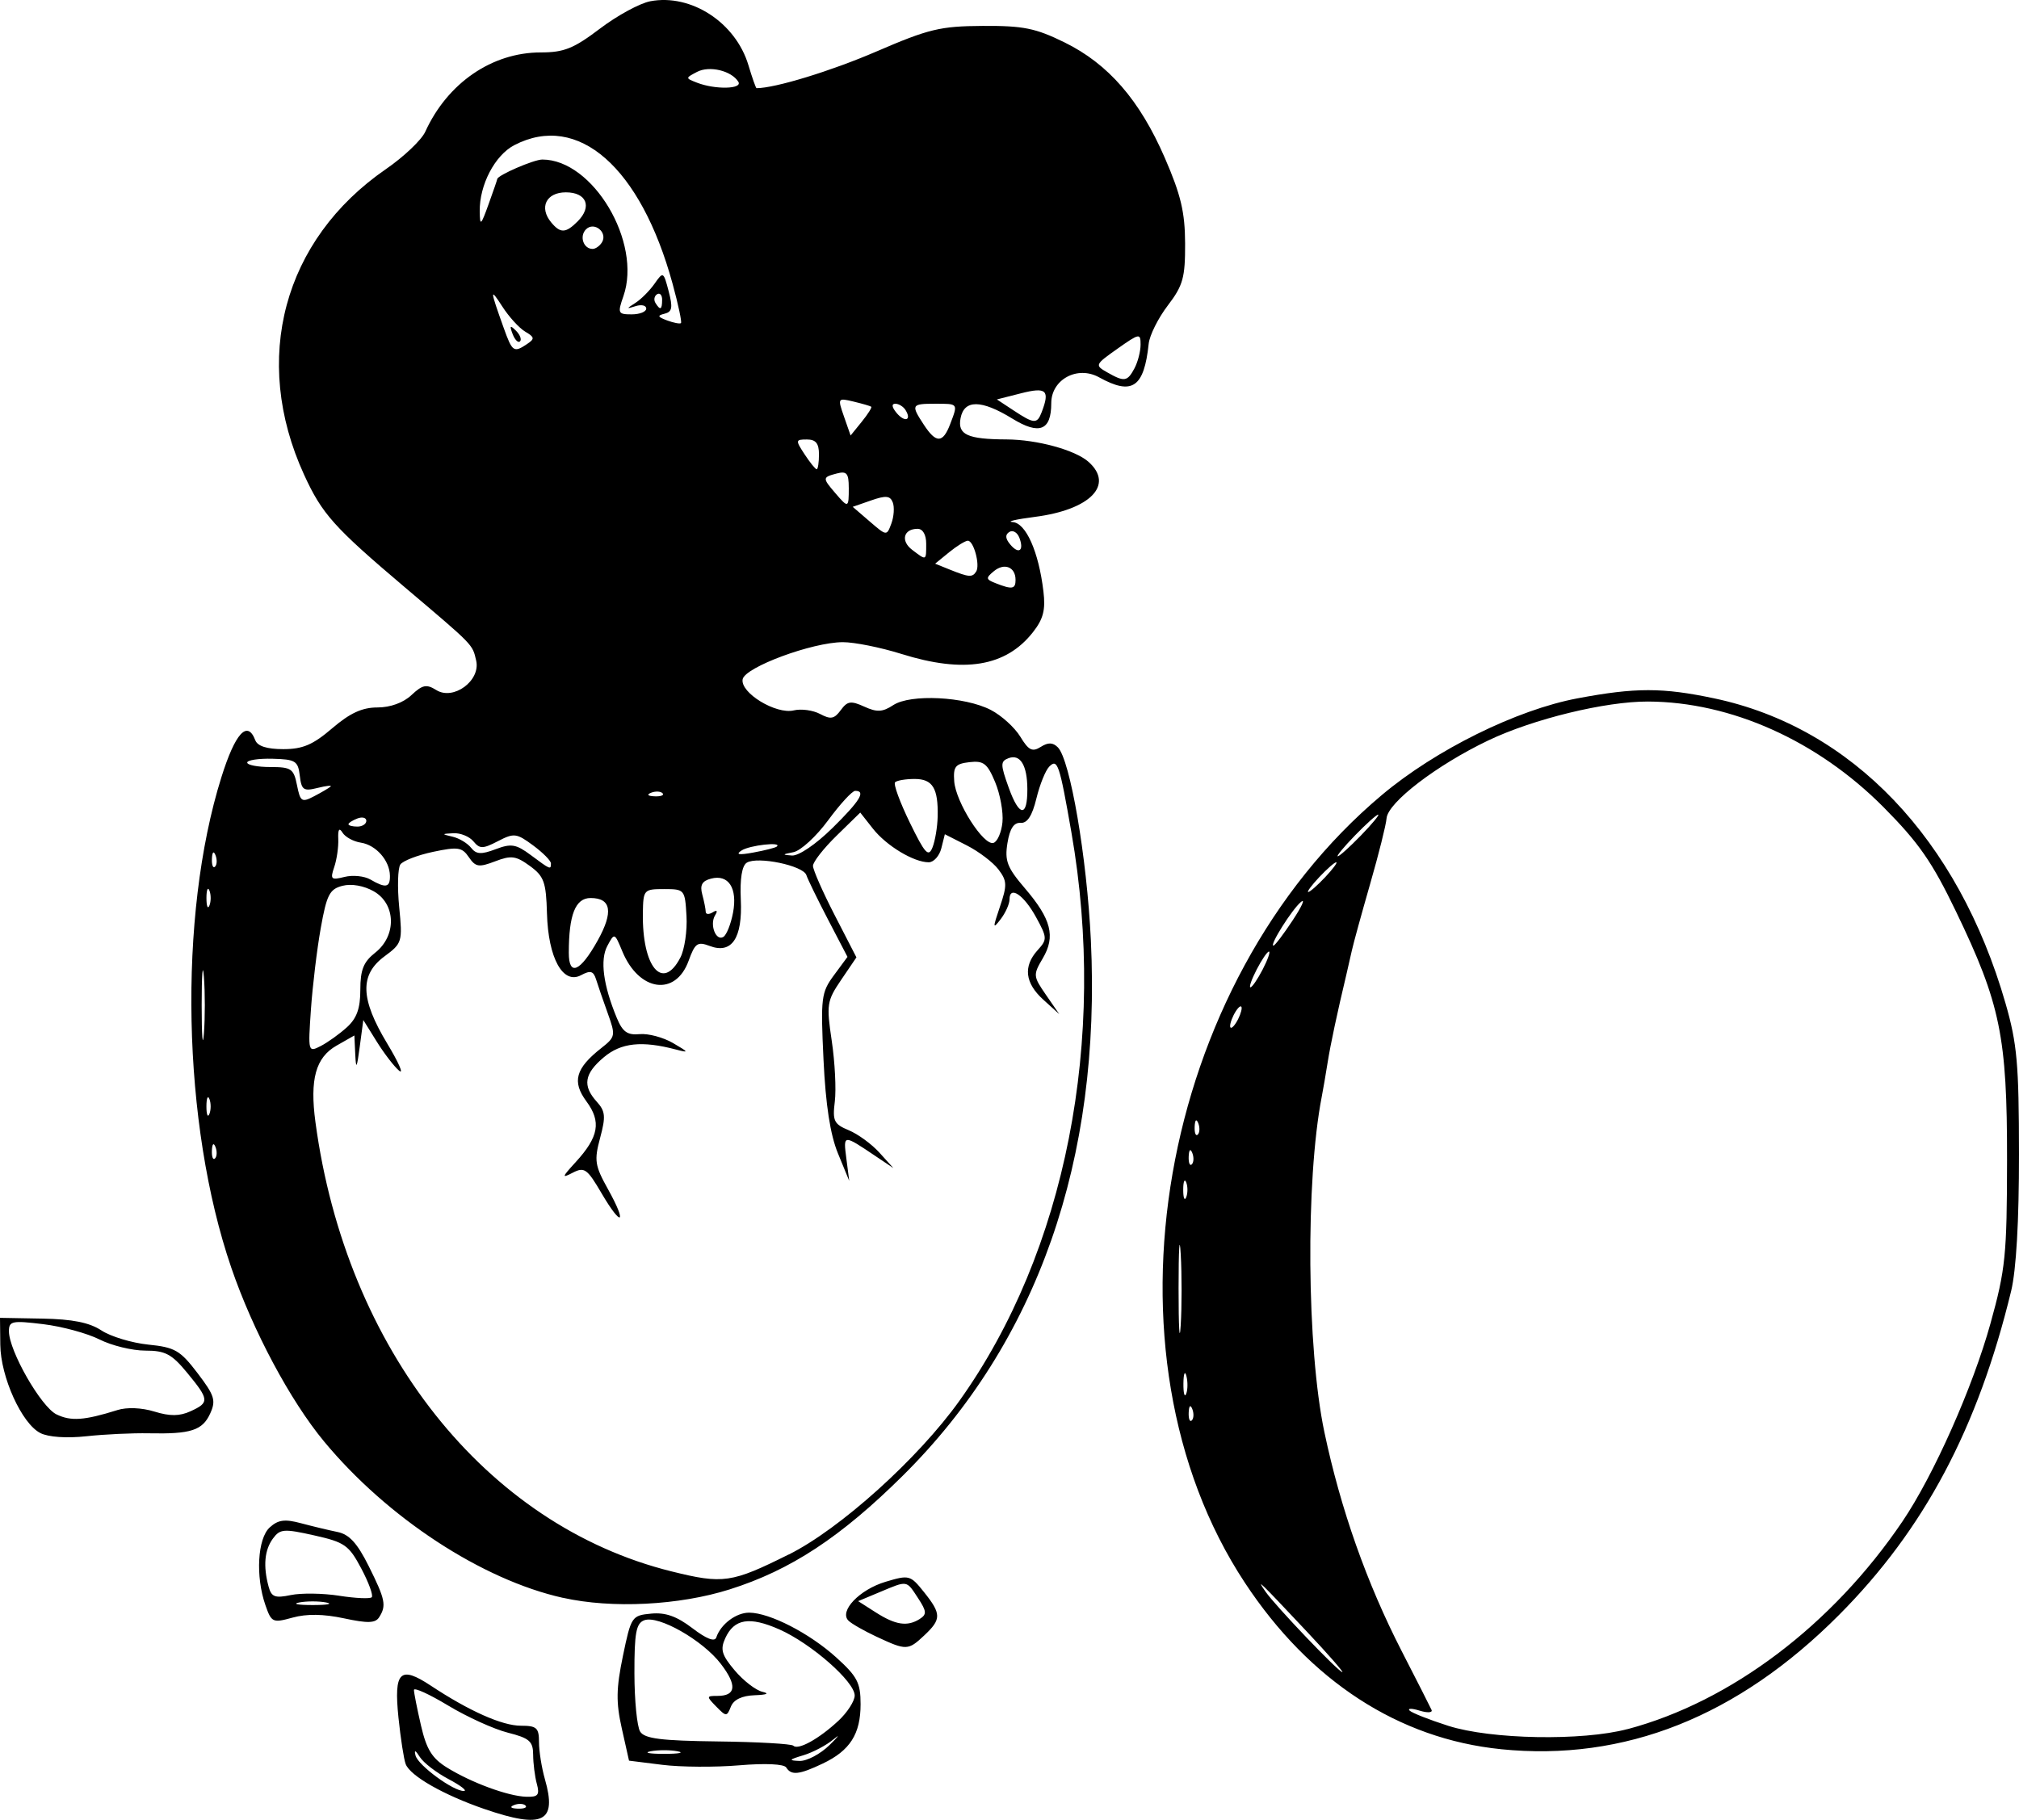 <?xml version="1.0" encoding="UTF-8" standalone="no"?>
<!-- Created with Inkscape (http://www.inkscape.org/) -->

<svg
   width="89.69mm"
   height="80.859mm"
   viewBox="0 0 89.69 80.859"
   version="1.1"
   id="svg1"
   xml:space="preserve"
   xmlns="http://www.w3.org/2000/svg"
   xmlns:svg="http://www.w3.org/2000/svg"><defs
     id="defs1" /><g
     id="layer1"
     transform="translate(-56.289,-90.53)"><path
       style="fill:#000000"
       d="m 77.809,170.907 c -1.814,-0.625 -3.296,-1.47 -3.498,-1.996 -0.082,-0.213 -0.226,-1.144 -0.321,-2.069 -0.21,-2.048 0.068,-2.322 1.436,-1.417 1.706,1.129 3.172,1.781 4.003,1.781 0.701,0 0.804,0.093 0.804,0.729 0,0.401 0.119,1.143 0.263,1.648 0.548,1.91 -0.081,2.22 -2.688,1.323 z m 1.824,-0.156 c -0.088,-0.088 -0.316,-0.097 -0.507,-0.021 -0.211,0.085 -0.148,0.147 0.16,0.16 0.279,0.011 0.435,-0.051 0.347,-0.139 z m 0.503,-0.965 c -0.088,-0.327 -0.161,-0.909 -0.163,-1.292 -0.003,-0.597 -0.164,-0.737 -1.128,-0.981 -0.618,-0.157 -1.809,-0.698 -2.646,-1.203 -0.837,-0.505 -1.521,-0.817 -1.521,-0.693 0,0.124 0.14,0.833 0.312,1.576 0.246,1.066 0.491,1.462 1.162,1.876 1.085,0.671 2.713,1.269 3.518,1.293 0.523,0.016 0.6,-0.079 0.467,-0.577 z m -3.924,-0.21 c -0.538,-0.284 -1.111,-0.726 -1.272,-0.98 -0.198,-0.313 -0.26,-0.335 -0.192,-0.067 0.113,0.438 1.69,1.594 2.151,1.576 0.16,-0.006 -0.149,-0.244 -0.687,-0.529 z m 15.004,-0.514 c -0.097,-0.157 -0.928,-0.195 -2.092,-0.097 -1.062,0.09 -2.598,0.08 -3.412,-0.022 l -1.48,-0.185 -0.321,-1.433 c -0.26,-1.162 -0.25,-1.771 0.051,-3.224 0.363,-1.748 0.393,-1.794 1.249,-1.876 0.638,-0.061 1.139,0.115 1.835,0.646 0.629,0.48 0.994,0.621 1.064,0.41 0.196,-0.589 0.885,-1.105 1.467,-1.099 0.913,0.009 2.67,0.913 3.854,1.983 0.943,0.852 1.088,1.13 1.088,2.084 0,1.326 -0.47,2.063 -1.684,2.639 -1.049,0.498 -1.396,0.534 -1.62,0.171 z m 1.924,-0.997 c 0.409,-0.4 0.486,-0.513 0.171,-0.251 -0.315,0.262 -0.916,0.579 -1.336,0.705 -0.644,0.193 -0.67,0.232 -0.171,0.251 0.325,0.013 0.926,-0.305 1.336,-0.705 z m -6.755,0.276 c -0.327,-0.063 -0.863,-0.063 -1.191,0 -0.327,0.063 -0.06,0.115 0.595,0.115 0.655,0 0.923,-0.052 0.595,-0.115 z m 7.144,-1.35 c 0.4,-0.373 0.728,-0.881 0.728,-1.128 0,-0.615 -1.933,-2.311 -3.348,-2.937 -1.326,-0.586 -2.007,-0.475 -2.403,0.394 -0.228,0.5 -0.156,0.745 0.423,1.43 0.384,0.455 0.936,0.881 1.227,0.948 0.33,0.076 0.202,0.133 -0.339,0.153 -0.567,0.02 -0.934,0.195 -1.058,0.503 -0.182,0.454 -0.208,0.454 -0.653,0 -0.441,-0.451 -0.439,-0.473 0.051,-0.473 0.833,0 0.884,-0.467 0.157,-1.42 -0.803,-1.053 -2.782,-2.18 -3.408,-1.94 -0.359,0.138 -0.437,0.562 -0.434,2.359 0.002,1.205 0.117,2.37 0.255,2.588 0.198,0.313 0.925,0.405 3.452,0.436 1.761,0.021 3.269,0.107 3.352,0.189 0.211,0.211 1.139,-0.302 1.999,-1.104 z m 29.435,1.257 c -4.541,-0.459 -8.495,-3.03 -11.372,-7.393 -6.728,-10.203 -3.87,-26.643 6.087,-35.005 2.39,-2.007 5.98,-3.782 8.682,-4.291 2.578,-0.486 3.785,-0.486 6.085,0.001 6.113,1.295 10.829,6.235 12.935,13.551 0.514,1.785 0.595,2.692 0.598,6.695 0.003,2.966 -0.123,5.153 -0.349,6.085 -1.478,6.1 -3.863,10.591 -7.641,14.388 -4.503,4.525 -9.536,6.525 -15.025,5.97 z m 5.627,-0.891 c 4.594,-1.223 9.1,-4.629 12.214,-9.233 1.383,-2.045 3.12,-5.953 3.908,-8.794 0.667,-2.405 0.73,-3.028 0.735,-7.261 0.006,-5.48 -0.293,-6.939 -2.267,-11.039 -1.06,-2.203 -1.657,-3.062 -3.219,-4.636 -2.933,-2.954 -6.777,-4.679 -10.461,-4.694 -1.891,-0.008 -5.104,0.775 -7.104,1.731 -2.289,1.094 -4.46,2.758 -4.513,3.46 -0.021,0.283 -0.349,1.594 -0.729,2.912 -0.379,1.319 -0.746,2.653 -0.814,2.966 -0.069,0.312 -0.174,0.777 -0.235,1.031 -0.42,1.764 -0.709,3.119 -0.84,3.941 -0.083,0.525 -0.201,1.207 -0.261,1.516 -0.724,3.728 -0.666,11.19 0.116,14.899 0.723,3.427 1.883,6.714 3.438,9.74 0.673,1.31 1.269,2.483 1.324,2.607 0.055,0.124 -0.182,0.139 -0.527,0.033 -0.345,-0.106 -0.547,-0.109 -0.451,-0.006 0.097,0.103 0.871,0.409 1.72,0.68 1.897,0.606 5.954,0.68 7.965,0.144 z m -14.234,-4.319 c -2.156,-2.293 -2.29,-2.422 -1.847,-1.786 0.444,0.638 3.245,3.572 3.41,3.572 0.064,0 -0.639,-0.804 -1.563,-1.786 z m -5.103,-9.905 c -0.085,-0.211 -0.147,-0.148 -0.16,0.16 -0.011,0.279 0.051,0.435 0.139,0.347 0.088,-0.088 0.097,-0.316 0.021,-0.507 z m -0.262,-1.467 c -0.067,-0.257 -0.126,-0.111 -0.132,0.326 -0.005,0.437 0.05,0.647 0.122,0.468 0.072,-0.179 0.077,-0.536 0.01,-0.794 z m -0.252,-5.419 c -0.052,-0.915 -0.095,-0.235 -0.095,1.511 -5.3e-4,1.746 0.042,2.495 0.094,1.664 0.052,-0.831 0.053,-2.26 9.5e-4,-3.175 z m 0.244,-3.185 c -0.073,-0.182 -0.133,-0.033 -0.133,0.331 0,0.364 0.06,0.513 0.133,0.331 0.073,-0.182 0.073,-0.48 0,-0.661 z m 0.27,-1.306 c -0.085,-0.211 -0.147,-0.148 -0.16,0.16 -0.011,0.279 0.051,0.435 0.139,0.347 0.088,-0.088 0.097,-0.316 0.021,-0.507 z m 0.265,-1.323 c -0.085,-0.211 -0.147,-0.148 -0.16,0.16 -0.011,0.279 0.051,0.435 0.139,0.347 0.088,-0.088 0.097,-0.316 0.021,-0.507 z m 1.928,-5.11 c 0,-0.146 -0.115,-0.086 -0.256,0.132 -0.141,0.218 -0.256,0.516 -0.256,0.661 0,0.146 0.115,0.086 0.256,-0.132 0.141,-0.218 0.256,-0.516 0.256,-0.661 z m 0.934,-1.72 c 0.226,-0.437 0.351,-0.794 0.278,-0.794 -0.073,0 -0.317,0.357 -0.543,0.794 -0.226,0.437 -0.351,0.794 -0.278,0.794 0.073,0 0.317,-0.357 0.543,-0.794 z m 1.333,-2.183 c 0.408,-0.618 0.573,-0.985 0.366,-0.814 -0.397,0.328 -1.41,1.939 -1.22,1.939 0.062,0 0.446,-0.506 0.854,-1.124 z m 1.445,-1.918 c 0.342,-0.364 0.562,-0.661 0.489,-0.661 -0.073,0 -0.412,0.298 -0.754,0.661 -0.342,0.364 -0.562,0.661 -0.489,0.661 0.073,0 0.412,-0.298 0.754,-0.661 z m 1.587,-1.852 c 0.494,-0.509 0.838,-0.926 0.765,-0.926 -0.073,0 -0.536,0.417 -1.03,0.926 -0.494,0.509 -0.838,0.926 -0.765,0.926 0.073,0 0.536,-0.417 1.03,-0.926 z m -21.513,35.603 c -0.554,-0.259 -1.119,-0.581 -1.254,-0.717 -0.422,-0.422 0.491,-1.379 1.646,-1.725 1.052,-0.315 1.104,-0.301 1.709,0.455 0.778,0.972 0.78,1.206 0.015,1.925 -0.719,0.675 -0.796,0.678 -2.115,0.062 z m 1.913,-0.791 c 0.32,-0.203 0.309,-0.34 -0.072,-0.922 -0.528,-0.806 -0.455,-0.794 -1.691,-0.277 l -0.973,0.407 0.783,0.5 c 0.881,0.563 1.403,0.641 1.953,0.293 z M 68.08,161.85 c -0.445,-1.278 -0.351,-2.965 0.193,-3.457 0.374,-0.339 0.668,-0.378 1.389,-0.184 0.503,0.135 1.231,0.309 1.618,0.388 0.523,0.106 0.879,0.495 1.389,1.518 0.738,1.482 0.793,1.751 0.463,2.271 -0.168,0.265 -0.506,0.275 -1.564,0.048 -0.905,-0.194 -1.656,-0.205 -2.278,-0.033 -0.887,0.245 -0.941,0.22 -1.21,-0.551 z m 2.695,-0.121 c -0.327,-0.063 -0.863,-0.063 -1.191,0 -0.327,0.063 -0.06,0.115 0.595,0.115 0.655,0 0.923,-0.052 0.595,-0.115 z m 0.581,-0.298 c 0.72,0.112 1.371,0.142 1.447,0.066 0.076,-0.076 -0.133,-0.651 -0.465,-1.277 -0.551,-1.038 -0.734,-1.167 -2.091,-1.471 -1.353,-0.303 -1.518,-0.29 -1.836,0.144 -0.372,0.508 -0.436,1.217 -0.192,2.124 0.126,0.47 0.281,0.53 0.989,0.383 0.461,-0.096 1.428,-0.082 2.148,0.03 z m 9.936,0.092 c -3.596,-0.803 -7.801,-3.558 -10.61,-6.951 -1.505,-1.818 -3.16,-4.919 -4.119,-7.719 -2.186,-6.384 -2.373,-15.612 -0.442,-21.781 0.617,-1.972 1.158,-2.566 1.508,-1.654 0.101,0.264 0.518,0.397 1.243,0.397 0.864,0 1.316,-0.192 2.173,-0.926 0.79,-0.676 1.332,-0.926 2.009,-0.926 0.574,0 1.15,-0.209 1.512,-0.549 0.491,-0.461 0.667,-0.497 1.104,-0.224 0.764,0.477 1.978,-0.421 1.772,-1.309 -0.17,-0.732 -0.083,-0.643 -3.162,-3.251 -3.161,-2.678 -3.684,-3.263 -4.485,-5.013 -2.345,-5.127 -0.923,-10.432 3.639,-13.574 0.793,-0.546 1.579,-1.293 1.746,-1.659 0.987,-2.167 2.965,-3.525 5.132,-3.525 1.031,0 1.464,-0.174 2.628,-1.057 0.767,-0.582 1.774,-1.129 2.237,-1.217 1.813,-0.343 3.791,0.945 4.359,2.84 0.168,0.562 0.331,1.022 0.36,1.022 0.827,0 3.313,-0.761 5.328,-1.63 2.325,-1.003 2.831,-1.125 4.721,-1.136 1.799,-0.011 2.344,0.099 3.629,0.73 1.949,0.957 3.344,2.563 4.461,5.136 0.712,1.64 0.895,2.413 0.9,3.799 0.005,1.522 -0.091,1.868 -0.77,2.758 -0.427,0.56 -0.809,1.324 -0.848,1.699 -0.206,1.95 -0.733,2.306 -2.206,1.49 -0.961,-0.532 -2.122,0.098 -2.122,1.15 0,1.217 -0.527,1.425 -1.733,0.684 -1.376,-0.845 -2.137,-0.851 -2.296,-0.017 -0.14,0.732 0.302,0.936 2.045,0.944 1.356,0.007 3.045,0.469 3.638,0.995 1.156,1.027 0.078,2.131 -2.389,2.447 -0.832,0.107 -1.274,0.21 -0.983,0.229 0.593,0.039 1.159,1.312 1.37,3.08 0.099,0.827 -0.005,1.229 -0.469,1.818 -1.203,1.529 -3.056,1.834 -5.841,0.961 -0.922,-0.289 -2.094,-0.524 -2.603,-0.522 -1.358,0.005 -4.345,1.111 -4.448,1.647 -0.116,0.601 1.481,1.574 2.271,1.384 0.33,-0.08 0.857,-0.007 1.17,0.16 0.469,0.251 0.63,0.221 0.916,-0.17 0.296,-0.405 0.449,-0.428 1.046,-0.157 0.566,0.258 0.81,0.245 1.29,-0.069 0.765,-0.501 3.176,-0.381 4.33,0.216 0.472,0.244 1.061,0.778 1.31,1.187 0.37,0.609 0.534,0.691 0.907,0.456 0.331,-0.209 0.538,-0.204 0.761,0.018 0.547,0.547 1.292,4.893 1.467,8.563 0.467,9.767 -2.377,17.872 -8.351,23.796 -2.761,2.737 -4.987,4.2 -7.694,5.055 -2.25,0.711 -5.226,0.861 -7.408,0.373 z m 10.033,-1.922 c 2.279,-1.136 5.755,-4.267 7.586,-6.834 4.72,-6.614 6.578,-16.049 4.974,-25.248 -0.531,-3.046 -0.616,-3.297 -0.985,-2.928 -0.165,0.165 -0.422,0.802 -0.571,1.416 -0.187,0.771 -0.405,1.106 -0.703,1.084 -0.298,-0.022 -0.479,0.255 -0.583,0.896 -0.128,0.792 -0.014,1.088 0.774,2.009 1.175,1.373 1.371,2.139 0.794,3.115 -0.433,0.734 -0.428,0.795 0.142,1.62 l 0.592,0.858 -0.708,-0.641 c -0.817,-0.74 -0.903,-1.484 -0.253,-2.201 0.431,-0.476 0.428,-0.553 -0.066,-1.458 -0.545,-0.999 -1.183,-1.43 -1.183,-0.799 0,0.203 -0.178,0.599 -0.395,0.882 -0.352,0.459 -0.355,0.398 -0.029,-0.563 0.324,-0.953 0.316,-1.142 -0.069,-1.65 -0.239,-0.315 -0.872,-0.796 -1.407,-1.068 l -0.973,-0.495 -0.156,0.623 c -0.086,0.343 -0.339,0.623 -0.561,0.623 -0.664,0 -1.881,-0.734 -2.48,-1.496 l -0.561,-0.713 -1.05,1.026 c -0.578,0.564 -1.05,1.168 -1.05,1.342 0,0.174 0.434,1.16 0.965,2.191 l 0.965,1.875 -0.676,0.996 c -0.637,0.939 -0.661,1.094 -0.42,2.716 0.141,0.946 0.202,2.157 0.136,2.691 -0.107,0.865 -0.039,1.005 0.62,1.278 0.407,0.169 1.019,0.616 1.361,0.994 l 0.621,0.687 -0.794,-0.533 c -1.445,-0.97 -1.433,-0.971 -1.296,0.102 l 0.128,0.998 -0.501,-1.221 c -0.343,-0.835 -0.545,-2.151 -0.641,-4.159 -0.131,-2.757 -0.102,-2.989 0.463,-3.755 l 0.602,-0.816 -0.855,-1.641 c -0.471,-0.903 -0.908,-1.8 -0.973,-1.995 -0.14,-0.421 -2.17,-0.843 -2.645,-0.549 -0.216,0.133 -0.309,0.711 -0.266,1.644 0.08,1.717 -0.402,2.429 -1.388,2.054 -0.534,-0.203 -0.647,-0.123 -0.929,0.657 -0.58,1.603 -2.205,1.375 -2.945,-0.412 -0.346,-0.835 -0.35,-0.836 -0.666,-0.247 -0.333,0.621 -0.186,1.74 0.419,3.201 0.258,0.622 0.47,0.773 1.015,0.721 0.379,-0.036 1.046,0.142 1.483,0.396 0.707,0.412 0.722,0.444 0.132,0.288 -1.522,-0.401 -2.439,-0.302 -3.207,0.344 -0.87,0.732 -0.955,1.265 -0.313,1.974 0.383,0.423 0.405,0.658 0.149,1.608 -0.269,1.002 -0.235,1.229 0.349,2.278 0.867,1.557 0.615,1.718 -0.285,0.182 -0.64,-1.092 -0.763,-1.18 -1.28,-0.913 -0.502,0.26 -0.487,0.203 0.126,-0.466 1.032,-1.126 1.151,-1.799 0.481,-2.705 -0.648,-0.877 -0.483,-1.466 0.663,-2.368 0.629,-0.495 0.64,-0.557 0.286,-1.542 -0.203,-0.565 -0.436,-1.24 -0.517,-1.501 -0.12,-0.383 -0.249,-0.42 -0.672,-0.194 -0.802,0.429 -1.457,-0.76 -1.512,-2.746 -0.039,-1.394 -0.131,-1.65 -0.76,-2.108 -0.619,-0.451 -0.828,-0.479 -1.543,-0.205 -0.725,0.277 -0.869,0.254 -1.168,-0.185 -0.3,-0.442 -0.486,-0.47 -1.587,-0.237 -0.686,0.145 -1.341,0.398 -1.455,0.561 -0.114,0.164 -0.138,1.014 -0.052,1.891 0.152,1.546 0.133,1.611 -0.652,2.191 -1.109,0.82 -1.076,1.887 0.118,3.871 0.51,0.846 0.749,1.391 0.532,1.211 -0.217,-0.18 -0.663,-0.76 -0.993,-1.29 l -0.599,-0.962 -0.159,1.191 c -0.128,0.962 -0.166,1.028 -0.198,0.343 l -0.04,-0.848 -0.792,0.451 c -0.927,0.527 -1.194,1.497 -0.937,3.403 1.356,10.078 7.558,17.906 15.812,19.956 2.297,0.571 2.67,0.517 5.211,-0.75 z M 65.862,141.493 c -0.084,-0.211 -0.147,-0.148 -0.16,0.16 -0.011,0.279 0.051,0.435 0.139,0.347 0.088,-0.088 0.097,-0.316 0.021,-0.507 z m -0.27,-2.133 c -0.073,-0.182 -0.133,-0.033 -0.133,0.331 0,0.364 0.06,0.513 0.133,0.331 0.073,-0.182 0.073,-0.48 0,-0.661 z m -0.245,-5.424 c -0.054,-0.691 -0.099,-0.126 -0.099,1.257 0,1.382 0.045,1.948 0.099,1.257 0.054,-0.691 0.054,-1.822 0,-2.514 z m 6.354,2.236 c 0.439,-0.4 0.595,-0.838 0.595,-1.668 0,-0.885 0.141,-1.236 0.661,-1.646 0.958,-0.753 0.923,-2.166 -0.066,-2.727 -0.441,-0.25 -0.988,-0.346 -1.388,-0.244 -0.573,0.147 -0.701,0.396 -0.965,1.877 -0.168,0.939 -0.364,2.569 -0.437,3.621 -0.13,1.888 -0.124,1.909 0.436,1.621 0.312,-0.161 0.835,-0.536 1.163,-0.834 z m 14.813,-3.098 c 0.187,-0.363 0.309,-1.195 0.271,-1.85 -0.068,-1.171 -0.084,-1.191 -0.995,-1.191 -0.901,0 -0.926,0.028 -0.943,1.058 -0.038,2.412 0.881,3.505 1.667,1.982 z m -3.675,-0.754 C 83.546,131.048 83.444,130.43 82.524,130.43 c -0.674,0 -0.967,0.739 -0.967,2.436 0,1.062 0.506,0.846 1.282,-0.547 z m 6.014,-1.24 c 0.204,-1.089 -0.2,-1.715 -0.977,-1.512 -0.399,0.104 -0.502,0.288 -0.391,0.7 0.083,0.307 0.152,0.655 0.154,0.773 0.002,0.118 0.141,0.129 0.309,0.025 0.194,-0.12 0.233,-0.072 0.109,0.129 -0.255,0.412 0.034,1.168 0.367,0.962 0.141,-0.087 0.334,-0.572 0.429,-1.078 z m -23.26,-0.98 c -0.073,-0.182 -0.133,-0.033 -0.133,0.331 0,0.364 0.06,0.513 0.133,0.331 0.073,-0.182 0.073,-0.48 0,-0.661 z m 8.018,-0.661 c -0.012,-0.678 -0.619,-1.367 -1.296,-1.47 -0.325,-0.05 -0.689,-0.248 -0.809,-0.442 -0.148,-0.24 -0.209,-0.15 -0.19,0.284 0.015,0.35 -0.066,0.908 -0.179,1.242 -0.186,0.547 -0.142,0.59 0.457,0.439 0.365,-0.092 0.88,-0.04 1.146,0.114 0.686,0.399 0.88,0.362 0.871,-0.167 z m -7.748,-0.91 c -0.084,-0.211 -0.147,-0.148 -0.16,0.16 -0.011,0.279 0.051,0.435 0.139,0.347 0.088,-0.088 0.097,-0.316 0.021,-0.507 z m 14.901,0.364 c 0,-0.118 -0.357,-0.479 -0.793,-0.801 -0.737,-0.545 -0.847,-0.558 -1.561,-0.189 -0.676,0.35 -0.807,0.351 -1.092,0.007 -0.178,-0.214 -0.577,-0.376 -0.887,-0.359 -0.533,0.029 -0.535,0.037 -0.034,0.155 0.291,0.068 0.659,0.289 0.818,0.491 0.231,0.294 0.449,0.307 1.092,0.064 0.694,-0.262 0.907,-0.226 1.564,0.263 0.871,0.649 0.892,0.658 0.892,0.368 z m 10.032,-0.749 c 0.262,-0.224 -1.207,-0.061 -1.565,0.174 -0.279,0.183 -0.122,0.21 0.529,0.09 0.509,-0.093 0.976,-0.212 1.036,-0.264 z m 2.46,-0.812 c 1.238,-1.219 1.511,-1.664 1.024,-1.664 -0.133,0 -0.673,0.588 -1.201,1.306 -0.527,0.718 -1.222,1.357 -1.544,1.419 -0.504,0.098 -0.513,0.118 -0.065,0.149 0.297,0.021 1.062,-0.498 1.786,-1.211 z m 4.687,-0.517 c 0.028,-1.267 -0.222,-1.675 -1.024,-1.675 -0.397,0 -0.787,0.066 -0.868,0.147 -0.081,0.081 0.213,0.884 0.652,1.786 0.677,1.388 0.831,1.558 1.01,1.11 0.116,-0.291 0.219,-0.906 0.23,-1.367 z m 2.878,0.249 c 0.044,-0.447 -0.102,-1.25 -0.325,-1.784 -0.347,-0.83 -0.512,-0.959 -1.139,-0.887 -0.628,0.072 -0.726,0.194 -0.679,0.848 0.067,0.932 1.31,2.882 1.746,2.739 0.174,-0.057 0.352,-0.469 0.397,-0.916 z m -28.259,-0.064 c 0,-0.141 -0.179,-0.188 -0.397,-0.104 -0.218,0.084 -0.397,0.199 -0.397,0.256 0,0.057 0.179,0.104 0.397,0.104 0.218,0 0.397,-0.115 0.397,-0.256 z m 29.365,-1.413 c -0.005,-1.06 -0.317,-1.569 -0.839,-1.369 -0.361,0.139 -0.36,0.277 0.012,1.312 0.467,1.3 0.833,1.325 0.827,0.056 z m -30.953,-0.108 c 0.072,-0.065 -0.186,-0.038 -0.575,0.059 -0.626,0.157 -0.717,0.094 -0.793,-0.545 -0.078,-0.655 -0.191,-0.725 -1.211,-0.751 -0.619,-0.016 -1.125,0.061 -1.124,0.17 1.11e-4,0.109 0.462,0.198 1.025,0.198 0.931,0 1.04,0.074 1.186,0.805 0.148,0.74 0.21,0.78 0.761,0.493 0.33,-0.172 0.659,-0.365 0.731,-0.43 z m 14.746,0.294 c -0.088,-0.088 -0.316,-0.097 -0.507,-0.021 -0.211,0.085 -0.148,0.147 0.16,0.16 0.279,0.011 0.435,-0.051 0.347,-0.139 z m 15.682,-9.482 c 0,-0.57 -0.498,-0.768 -0.963,-0.382 -0.368,0.305 -0.359,0.361 0.078,0.533 0.738,0.29 0.886,0.265 0.886,-0.152 z m -1.748,-0.367 c 0.18,-0.292 -0.111,-1.369 -0.37,-1.369 -0.112,0 -0.485,0.23 -0.829,0.51 l -0.625,0.51 0.661,0.267 c 0.841,0.339 0.996,0.35 1.162,0.082 z m -2.221,-1.237 c 0,-0.4 -0.151,-0.661 -0.381,-0.661 -0.627,0 -0.765,0.538 -0.241,0.935 0.639,0.484 0.622,0.492 0.622,-0.274 z m 4.136,-0.27 c -0.09,-0.234 -0.289,-0.347 -0.442,-0.252 -0.192,0.119 -0.181,0.292 0.036,0.552 0.384,0.463 0.63,0.282 0.407,-0.3 z m -5.62,-1.562 c -0.115,-0.301 -0.307,-0.319 -0.962,-0.091 l -0.818,0.285 0.755,0.65 c 0.755,0.65 0.755,0.65 0.962,0.091 0.114,-0.308 0.142,-0.728 0.063,-0.935 z m -1.956,-0.657 c 0,-0.639 -0.09,-0.746 -0.529,-0.631 -0.643,0.168 -0.646,0.199 -0.073,0.867 0.586,0.684 0.603,0.677 0.603,-0.237 z m -1.323,-1.48 c 0,-0.488 -0.141,-0.661 -0.535,-0.661 -0.51,0 -0.515,0.031 -0.102,0.661 0.238,0.364 0.479,0.661 0.535,0.661 0.056,0 0.102,-0.298 0.102,-0.661 z m 5.827,-1.34 c 0.354,-0.931 0.37,-0.909 -0.668,-0.909 -1.057,0 -1.082,0.045 -0.499,0.935 0.544,0.831 0.843,0.824 1.167,-0.026 z m -3.506,-0.777 c -0.04,-0.032 -0.394,-0.135 -0.787,-0.229 -0.703,-0.168 -0.71,-0.157 -0.422,0.668 l 0.293,0.84 0.495,-0.611 c 0.272,-0.336 0.462,-0.637 0.422,-0.668 z m 1.526,0.15 c -0.096,-0.155 -0.301,-0.282 -0.456,-0.282 -0.175,0 -0.155,0.152 0.053,0.403 0.363,0.437 0.687,0.34 0.402,-0.121 z m 6.046,0.093 c 0.374,-0.976 0.211,-1.126 -0.915,-0.84 l -1.075,0.273 0.745,0.491 c 0.91,0.6 1.041,0.608 1.245,0.076 z m 4.12,-1.945 c 0.151,-0.281 0.274,-0.757 0.274,-1.056 0,-0.518 -0.049,-0.509 -1.027,0.181 -1,0.706 -1.012,0.734 -0.463,1.046 0.769,0.438 0.9,0.419 1.217,-0.172 z m -26.978,-1.085 c 0.345,-0.23 0.334,-0.303 -0.084,-0.548 -0.265,-0.156 -0.724,-0.659 -1.02,-1.12 -0.555,-0.861 -0.548,-0.754 0.062,0.949 0.385,1.074 0.447,1.117 1.043,0.719 z m -0.644,-0.443 c -0.144,-0.377 -0.113,-0.407 0.148,-0.148 0.181,0.179 0.262,0.393 0.181,0.474 -0.081,0.082 -0.229,-0.065 -0.329,-0.326 z m 7.105,-2.237 c -1.419,-5.181 -4.199,-7.618 -7.024,-6.158 -0.869,0.449 -1.56,1.773 -1.542,2.95 0.01,0.665 0.049,0.633 0.393,-0.322 0.21,-0.582 0.383,-1.085 0.385,-1.118 0.011,-0.168 1.625,-0.867 2.001,-0.867 2.251,0 4.436,3.682 3.604,6.07 -0.265,0.759 -0.242,0.809 0.366,0.809 0.356,0 0.648,-0.115 0.648,-0.256 0,-0.141 -0.208,-0.192 -0.463,-0.112 -0.433,0.135 -0.434,0.125 -0.009,-0.148 0.249,-0.161 0.629,-0.543 0.843,-0.849 0.382,-0.545 0.395,-0.538 0.625,0.339 0.191,0.725 0.156,0.914 -0.182,0.997 -0.334,0.082 -0.312,0.141 0.112,0.298 0.291,0.108 0.568,0.162 0.616,0.12 0.048,-0.041 -0.12,-0.83 -0.373,-1.753 z m -0.463,0.716 c 0,-0.212 -0.101,-0.323 -0.225,-0.246 -0.124,0.076 -0.156,0.25 -0.073,0.385 0.214,0.346 0.297,0.307 0.297,-0.139 z m -2.676,-2.548 c 0.273,-0.441 -0.341,-0.947 -0.706,-0.582 -0.305,0.305 -0.114,0.87 0.294,0.87 0.128,0 0.313,-0.129 0.411,-0.288 z m -1.078,-0.935 c 0.655,-0.655 0.397,-1.291 -0.523,-1.291 -0.874,0 -1.202,0.672 -0.651,1.336 0.409,0.493 0.645,0.484 1.174,-0.045 z m 7.138,-6.204 c -0.305,-0.493 -1.285,-0.727 -1.835,-0.438 -0.521,0.274 -0.521,0.276 0,0.479 0.807,0.315 2.038,0.287 1.835,-0.042 z M 58.08,154.201 c -0.824,-0.418 -1.763,-2.49 -1.778,-3.923 l -0.013,-1.195 1.878,0.034 c 1.342,0.024 2.093,0.174 2.63,0.527 0.414,0.271 1.349,0.553 2.079,0.628 1.185,0.12 1.418,0.256 2.189,1.268 0.756,0.993 0.825,1.214 0.562,1.792 -0.343,0.753 -0.857,0.92 -2.723,0.881 -0.728,-0.015 -1.978,0.044 -2.778,0.131 -0.879,0.095 -1.689,0.039 -2.045,-0.142 z m 3.418,-1.019 c 0.429,-0.135 1.084,-0.109 1.651,0.066 0.69,0.212 1.117,0.208 1.604,-0.014 0.846,-0.386 0.835,-0.515 -0.149,-1.709 -0.689,-0.836 -0.973,-0.986 -1.863,-0.986 -0.577,0 -1.491,-0.223 -2.031,-0.495 -0.54,-0.272 -1.666,-0.579 -2.503,-0.68 -1.382,-0.168 -1.521,-0.139 -1.521,0.315 0,0.868 1.425,3.359 2.113,3.694 0.64,0.311 1.235,0.269 2.699,-0.19 z"
       id="path1" /></g></svg>
